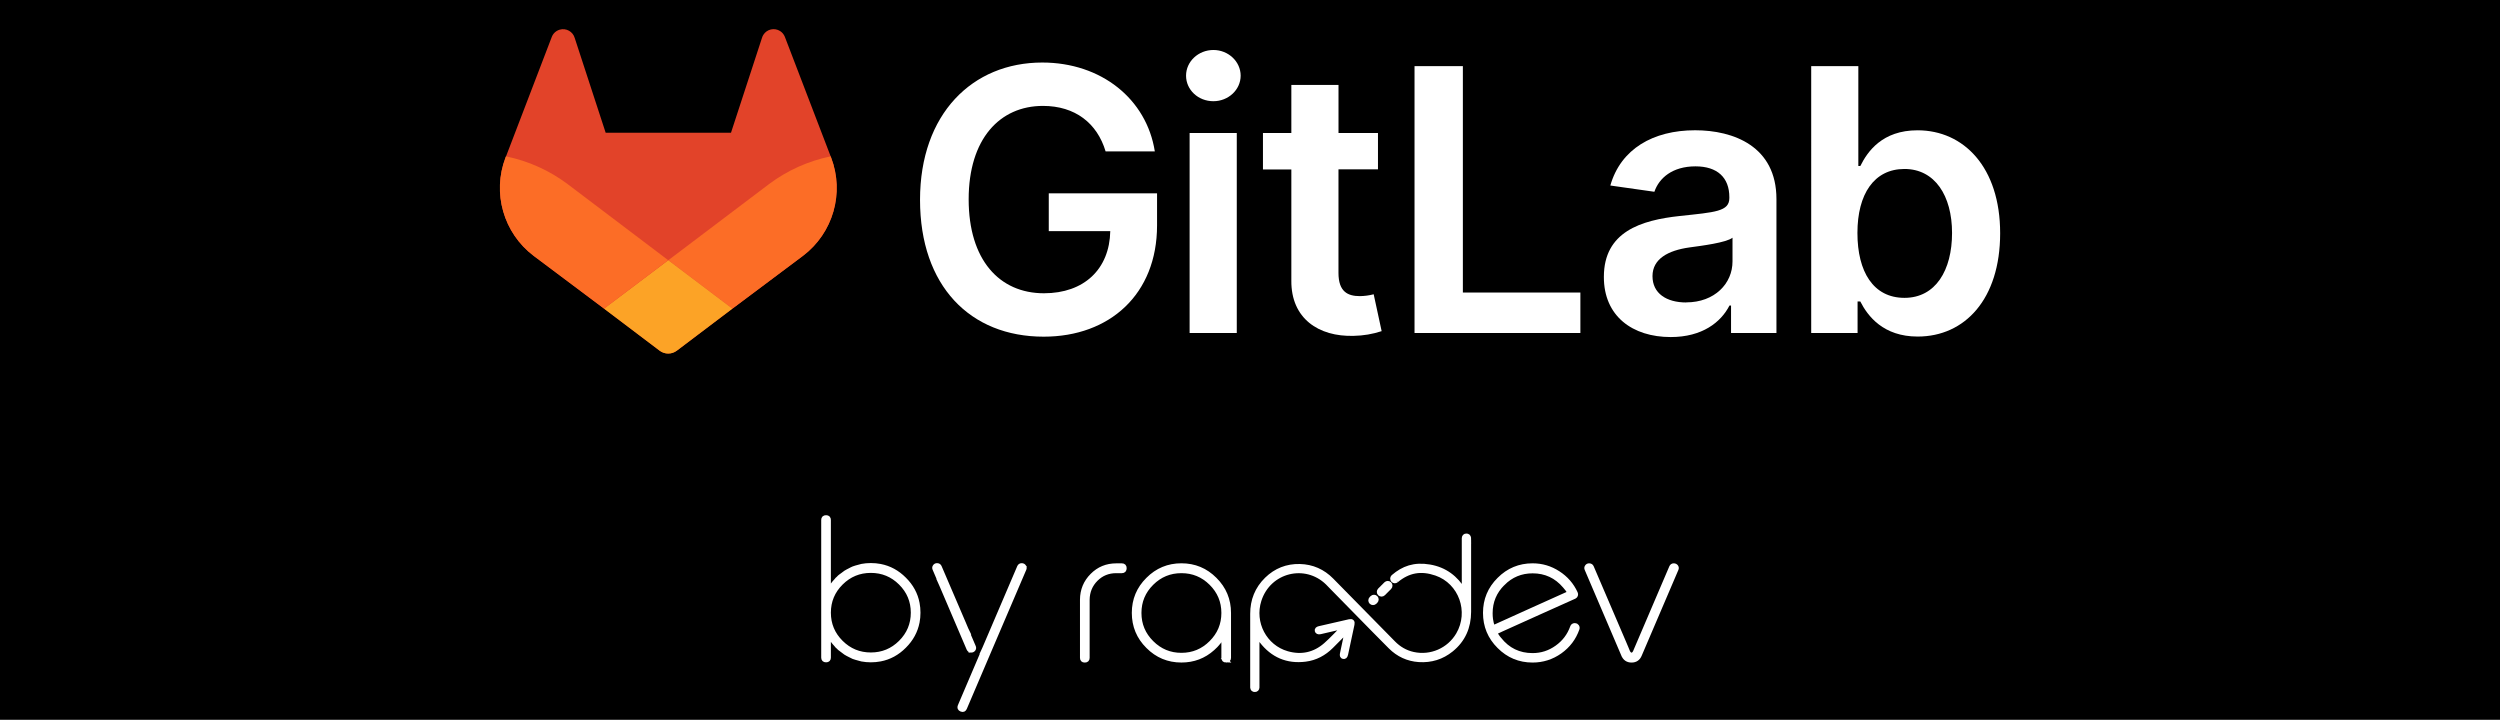 <?xml version="1.0" encoding="UTF-8"?><svg id="Layer_1" xmlns="http://www.w3.org/2000/svg" viewBox="0 0 850.76 244.95"><defs><style>.cls-1,.cls-2{fill:#fff;}.cls-3{fill:#fca326;}.cls-4{fill:#fc6d26;}.cls-5{fill:#e24329;}.cls-2{stroke:#fff;stroke-miterlimit:10;stroke-width:1.5px;}</style></defs><rect width="850.76" height="244.95"/><g><g><path class="cls-2" d="M369.1,224.72c-.55,0-.83-.29-.83-.86v-19.79c.02-3.24,1.16-5.99,3.41-8.24,2.23-2.25,4.95-3.37,8.18-3.37h1.94c.57,0,.86,.3,.86,.89,0,.64-.29,.95-.86,.95h-1.94c-2.72,0-5.02,.93-6.9,2.8-1.89,1.89-2.86,4.21-2.9,6.97v19.79c0,.57-.29,.86-.86,.86h-.1Z"/><path class="cls-2" d="M417.22,224.72c-.55,0-.83-.29-.83-.86v-7.83c-1.02,1.85-2.25,3.39-3.69,4.64-3.01,2.7-6.57,4.04-10.66,4.04-4.46,0-8.25-1.58-11.39-4.74-3.16-3.14-4.74-6.94-4.74-11.4s1.58-8.25,4.74-11.39c3.14-3.16,6.94-4.74,11.39-4.74s8.25,1.58,11.39,4.74c3.16,3.14,4.74,6.94,4.74,11.39v15.28c0,.57-.29,.86-.86,.86h-.1Zm-25.3-26.25c-2.82,2.8-4.23,6.17-4.23,10.12s1.41,7.32,4.23,10.12c2.8,2.8,6.17,4.2,10.12,4.2s7.32-1.4,10.12-4.2c2.82-2.8,4.23-6.17,4.23-10.12s-1.41-7.32-4.23-10.12c-2.8-2.78-6.17-4.17-10.12-4.17s-7.32,1.39-10.12,4.17Z"/><path class="cls-2" d="M510.16,219.98c-3.16-3.14-4.74-6.94-4.74-11.4s1.58-8.25,4.74-11.39c3.14-3.16,6.94-4.74,11.39-4.74,3.14,0,6.04,.86,8.69,2.58,2.65,1.7,4.64,3.98,5.95,6.84,.11,.23,.13,.45,.06,.64-.08,.25-.22,.42-.41,.51-2.93,1.3-7.06,3.15-12.41,5.57-5.43,2.46-9.55,4.32-12.35,5.57-.3,.13-.68,.31-1.15,.54-.49,.21-.88,.38-1.18,.51,.38,.85,.88,1.62,1.5,2.32,2.89,3.65,6.65,5.47,11.3,5.47,3.03,0,5.79-.89,8.27-2.67,2.48-1.76,4.23-4.07,5.25-6.94,.13-.4,.42-.6,.89-.6,.3,0,.52,.12,.67,.35,.19,.25,.23,.53,.13,.83-1.12,3.2-3.09,5.8-5.89,7.79-2.8,1.97-5.91,2.96-9.32,2.96-4.46,0-8.25-1.58-11.39-4.74Zm1.27-21.42c-2.82,2.8-4.23,6.17-4.23,10.12,0,.7,.04,1.39,.13,2.07,.13,.96,.37,1.9,.73,2.83,2.89-1.31,7.25-3.29,13.08-5.92,5.75-2.59,10.11-4.55,13.08-5.89-.55-.89-1.12-1.66-1.72-2.32-2.88-3.39-6.53-5.09-10.95-5.09-3.95,0-7.32,1.4-10.12,4.2Z"/><path class="cls-2" d="M552.45,222.84l-12.47-29.18c-.13-.3-.11-.56,.06-.8,.17-.27,.42-.41,.73-.41,.42,0,.71,.17,.86,.51l11.23,26.19c.17,.4,.39,.93,.67,1.59,.21,.57,.37,.96,.48,1.15,.3,.61,.7,.93,1.21,.95,.47,.02,.87-.3,1.21-.95,.13-.26,.3-.66,.51-1.21,.32-.74,.54-1.26,.67-1.56l11.17-26.13c.17-.36,.43-.54,.8-.54s.64,.14,.83,.41c.17,.26,.19,.52,.06,.8l-12.47,29.15c-.51,1.27-1.43,1.91-2.77,1.91s-2.26-.63-2.77-1.88Z"/></g><g><path class="cls-2" d="M467.85,204.92l.32-.32c.33-.33,.33-.88,0-1.21s-.88-.33-1.21,0l-.32,.32c-.33,.33-.33,.88,0,1.21,.33,.33,.88,.33,1.21,0Z"/><path class="cls-2" d="M470.74,202.03l2.13-2.13c.33-.33,.33-.88,0-1.21-.33-.33-.88-.33-1.21,0l-2.13,2.13c-.33,.33-.33,.88,0,1.21,.33,.33,.88,.33,1.21,0Z"/><path class="cls-2" d="M499.89,183.75c0-.23,0-.46-.03-.68-.08-.53-.38-.77-.88-.75-.49,.02-.75,.3-.78,.84,0,.18,0,.36,0,.55,0,5.56,0,11.13,0,16.69,0,.23-.02,.46-.03,.69-2.7-4.5-6.47-7.35-11.65-8.24-5.27-.9-9,.52-12.34,3.38,0,0,0,0,0,0,0,0-.02,.01-.03,.02l-.07,.07c-.32,.32-.32,.85,0,1.18,.3,.3,.77,.32,1.09,.07,0,0,0,0,0,0-.05,.04-.08,.07,0,0,4.13-3.45,8.46-4.17,13.55-2.42,8.44,2.91,12.04,13.03,7.5,20.78-3.11,5.3-9.28,8-15.29,6.67-2.63-.58-4.87-1.89-6.75-3.81-7-7.12-14-14.24-21-21.36-2.98-3.03-6.62-4.65-10.86-4.75-4.35-.1-8.14,1.39-11.26,4.44-3.3,3.22-4.87,7.19-4.86,11.79,0,8.19,0,16.37,0,24.56,0,.16,0,.32,0,.48,.04,.53,.33,.8,.83,.79,.5,0,.78-.27,.82-.8,.01-.2,0-.41,0-.62,0-5.47,0-10.94,0-16.42v-.72s.08-.02,.12-.03c.09,.12,.18,.23,.26,.35,.35,.54,.65,1.1,1.04,1.61,3.79,4.93,8.8,7.09,14.97,6.31,3.43-.43,6.36-2,8.81-4.44,1.57-1.56,3.12-3.14,4.68-4.71,.17-.17,.35-.33,.63-.59-.04,.26-.04,.37-.07,.48-.4,1.89-.81,3.79-1.21,5.68-.12,.56-.25,1.11-.35,1.67-.11,.6,.02,.9,.42,.99,.43,.1,.69-.13,.84-.76,.01-.04,.03-.09,.04-.13,.72-3.38,1.45-6.77,2.17-10.15,.18-.85-.15-1.18-.98-.99-3.42,.78-6.83,1.56-10.25,2.35-.63,.15-.89,.41-.8,.81,.08,.36,.45,.61,1.11,.45,2.39-.59,4.79-1.12,7.18-1.67,.23-.05,.47-.09,.76-.14-.06,.12-.08,.19-.12,.24-1.98,1.98-3.87,4.08-5.97,5.92-3.79,3.32-8.23,4.29-13.08,2.91-7.65-2.18-11.97-10.39-9.52-18.07,3.27-10.22,15.72-13.24,23.24-5.91,.49,.48,.95,.98,1.43,1.47,3.11,3.17,6.23,6.35,9.34,9.52,3.53,3.59,7.05,7.2,10.61,10.76,2.68,2.68,5.95,4.2,9.73,4.45,4.1,.27,7.82-.87,11.02-3.46,4.08-3.3,5.96-7.68,5.98-12.87,.03-8.16,0-16.32,0-24.49Z"/></g><path class="cls-2" d="M312.19,205.28c-.59-3.09-2.07-5.82-4.45-8.17-2.35-2.37-5.08-3.85-8.17-4.45-1.03-.2-2.1-.3-3.22-.3s-2.09,.1-3.08,.28c-.38,.07-.73,.2-1.1,.3-.59,.16-1.19,.3-1.76,.53-.41,.16-.8,.39-1.19,.59-.49,.25-.99,.49-1.46,.79-.37,.24-.72,.53-1.08,.81-.33,.25-.68,.46-.99,.74-.15,.13-.27,.3-.42,.44-.1,.1-.22,.16-.32,.27-.17,.17-.29,.37-.45,.54-.42,.45-.83,.92-1.2,1.44-.3,.4-.57,.82-.82,1.24-.15,.25-.34,.47-.48,.73v-24.12c0-.57-.28-.86-.83-.86h-.1c-.57,0-.86,.29-.86,.86v46.84c0,.57,.29,.86,.86,.86h.1c.55,0,.83-.29,.83-.86v-7.83c.15,.27,.33,.48,.48,.73,.25,.42,.52,.84,.82,1.24,.38,.51,.78,.98,1.2,1.44,.16,.18,.28,.37,.45,.54,.1,.1,.22,.17,.32,.27,.15,.14,.27,.3,.42,.43,.32,.28,.66,.49,.99,.74,.36,.28,.71,.57,1.08,.81,.47,.3,.96,.54,1.46,.79,.4,.2,.78,.42,1.19,.59,.57,.22,1.17,.37,1.76,.53,.37,.1,.72,.23,1.1,.3,.99,.18,2.02,.28,3.08,.28s2.19-.1,3.22-.3c3.09-.59,5.82-2.07,8.17-4.45,2.37-2.35,3.85-5.08,4.45-8.17,.2-1.03,.3-2.1,.3-3.22s-.1-2.19-.3-3.22Zm-5.72,13.34c-2.8,2.78-6.17,4.17-10.12,4.17s-7.32-1.39-10.12-4.17c-2.82-2.8-4.23-6.17-4.23-10.12s1.41-7.32,4.23-10.12c2.8-2.78,6.17-4.17,10.12-4.17s7.32,1.39,10.12,4.17c2.82,2.8,4.23,6.17,4.23,10.12s-1.41,7.32-4.23,10.12Z"/><g><path class="cls-2" d="M348.5,192.81c-.19-.28-.47-.41-.83-.41s-.63,.18-.8,.54l-11.17,26.13c-.13,.3-.35,.82-.67,1.56-.21,.55-.38,.95-.51,1.21h.01s-7.87,18.44-7.87,18.44c-.23,.53-.06,.91,.48,1.14l.06,.02c.51,.22,.87,.06,1.1-.46l8.93-20.91,11.32-26.45c.13-.28,.11-.54-.06-.8Z"/><path class="cls-2" d="M330.46,221.34c.36,0,.64-.14,.83-.41,.17-.25,.19-.52,.06-.8l-2.11-4.92h.02c-.11-.2-.27-.58-.48-1.16-.28-.66-.5-1.19-.67-1.59l-8.39-19.56c-.15-.34-.43-.51-.86-.51-.32,0-.56,.14-.73,.41-.17,.23-.19,.5-.06,.8l1.77,4.15h-.02c.13,.27,.3,.67,.51,1.22,.32,.74,.54,1.26,.67,1.56l8.66,20.26c.17,.36,.43,.54,.8,.54Z"/></g></g><g id="LOGO"><path class="cls-1" d="M376.23,51.52h16.76c-2.8-17.82-18.23-30.24-38.31-30.24-23.76,0-41.59,17.47-41.59,46.73s17.03,46.56,42.08,46.56c22.48,0,38.58-14.46,38.58-37.87v-10.91h-36.85v12.86h20.93c-.26,12.95-8.91,21.15-22.57,21.15-15.2,0-25.62-11.39-25.62-31.97s10.6-31.79,25.27-31.79c10.95,0,18.44,5.85,21.33,15.48Z"/><path class="cls-1" d="M404.83,113.33h16.05V45.25h-16.05V113.33Zm8.1-78.89c5.1,0,9.27-3.91,9.27-8.69s-4.17-8.74-9.27-8.74-9.31,3.9-9.31,8.74,4.14,8.69,9.28,8.69h.03Z"/><path class="cls-1" d="M468.94,45.25h-13.44V28.9h-16.05v16.35h-9.66v12.41h9.66v37.87c-.09,12.81,9.23,19.13,21.28,18.76,3.21-.06,6.4-.6,9.45-1.6l-2.71-12.55c-1.53,.4-3.11,.61-4.7,.63-4.04,0-7.28-1.42-7.28-7.9V57.63h13.44v-12.38Z"/><path class="cls-1" d="M481.37,113.33h56.44v-13.79h-39.99V22.51h-16.45V113.33Z"/><path class="cls-1" d="M568.56,114.7c10.69,0,17.07-5.01,19.99-10.73h.53v9.35h15.45v-45.58c0-18-14.67-23.41-27.67-23.41-14.32,0-25.32,6.38-28.86,18.8l14.99,2.13c1.59-4.66,6.12-8.65,13.98-8.65,7.45,0,11.53,3.81,11.53,10.51v.26c0,4.61-4.83,4.83-16.85,6.12-13.21,1.42-25.85,5.36-25.85,20.71-.04,13.39,9.75,20.49,22.75,20.49Zm5.28-11.77c-6.7,0-11.49-3.06-11.49-8.96s5.36-8.74,12.51-9.76c4.22-.57,12.64-1.64,14.72-3.32v8.02c.04,7.56-6.08,13.99-15.74,13.99v.02Z"/><path class="cls-1" d="M616.35,113.33h15.79v-10.73h.93c2.53,4.97,7.81,11.93,19.52,11.93,16.05,0,28.07-12.73,28.07-35.16s-12.37-35.03-28.11-35.03c-12.02,0-17.03,7.23-19.47,12.15h-.68V22.51h-16.04V113.33Zm15.74-34.05c0-13.25,5.67-21.78,16.01-21.78s16.19,9.09,16.19,21.78-5.59,22.08-16.19,22.08-16.01-8.87-16.01-22.08h0Z"/><path class="cls-5" d="M282.83,53.62l-.15-.41-15.6-40.7c-.32-.8-.88-1.48-1.6-1.94-1.92-1.23-4.47-.67-5.69,1.25-.22,.34-.39,.71-.5,1.11l-10.53,32.24h-42.65l-10.53-32.24c-.62-2.19-2.91-3.47-5.1-2.84-.39,.11-.75,.27-1.09,.49-.73,.46-1.29,1.14-1.6,1.94l-15.59,40.7-.16,.4c-4.61,12.05-.69,25.71,9.61,33.48l.06,.04,.13,.1,23.73,17.79,11.77,8.9,7.15,5.41c1.72,1.3,4.1,1.3,5.83,0l7.15-5.41,11.77-8.9,23.9-17.89,.07-.05c10.3-7.77,14.23-21.42,9.62-33.47Z"/><path class="cls-4" d="M282.83,53.62l-.15-.41c-7.6,1.56-14.76,4.78-20.97,9.43l-34.26,25.9,21.81,16.48,23.9-17.89,.07-.05c10.3-7.77,14.21-21.42,9.6-33.47Z"/><path class="cls-3" d="M205.56,105.03l11.77,8.9,7.15,5.41c1.72,1.3,4.1,1.3,5.83,0l7.15-5.41,11.77-8.9-21.81-16.48-21.87,16.48Z"/><path class="cls-4" d="M193.15,62.64c-6.21-4.65-13.37-7.87-20.97-9.43l-.16,.4c-4.61,12.05-.69,25.71,9.61,33.48l.06,.04,.13,.1,23.73,17.79,21.83-16.48-34.23-25.9Z"/></g></svg>